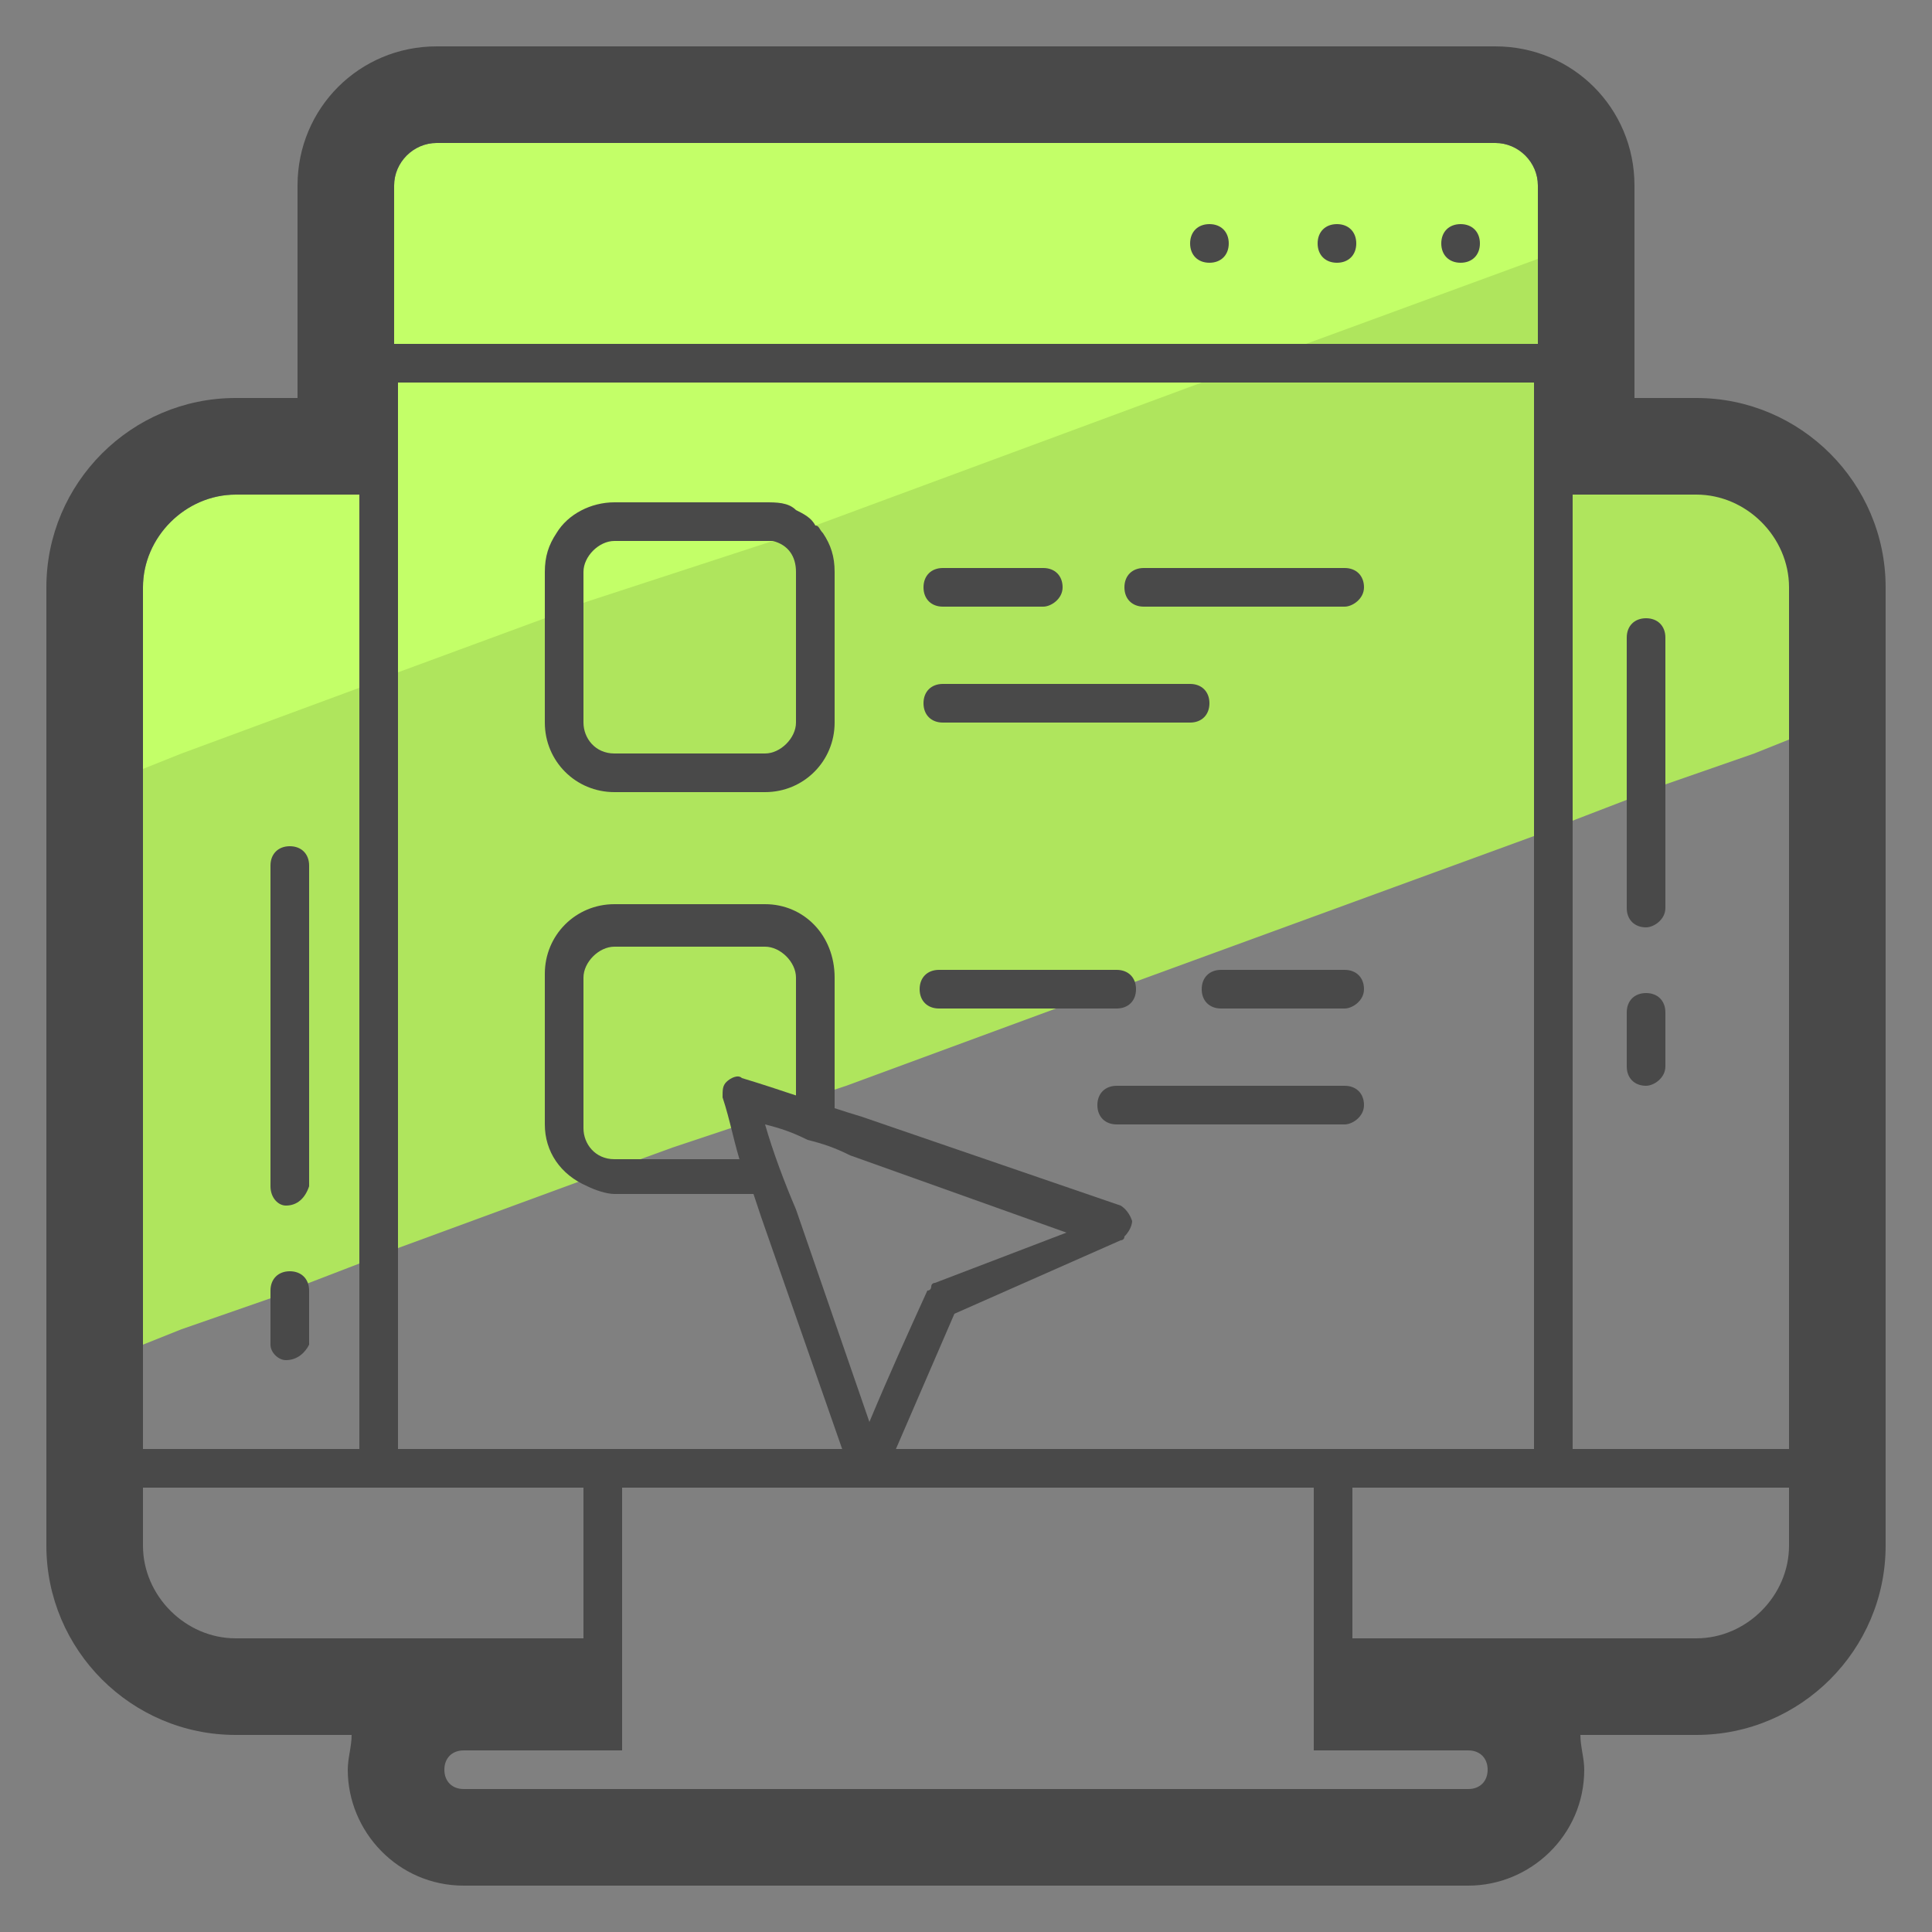 <svg xmlns="http://www.w3.org/2000/svg" id="Layer_1" x="0" y="0" version="1.1" viewBox="0 0 50 50" xml:space="preserve"><rect x="0" y="0" width="50" height="50" fill="#808080" stroke="none"/><style>.st2{fill:#494949}</style><path fill="#afe55d" d="M3.7 19.9v14.9l1-.4 2.3-.8 1-.4 1.3-.5 1-.4 4.9-1.8 2.2-.8 1.2-.4.9-.3.9-.3.2-.1 1-.4.3-.1 5.7-2.1 1.8-.6 10.4-3.8 1-.4 1.3-.5 1-.4 2.3-.8 1-.4V15c0-1.3-1.1-2.4-2.4-2.4h-3.1V9.4c0-.3-.2-.5-.5-.5h-.5V6.1l-7.5 2.8-2.7 1-9 3.3-1.7.6-.4.2-3.4 1.2-1 .4-3.8 1.4-1 .4L4.7 19l-1 .4v.5z"/><path fill="#c3ff68" d="M3.7 19.9l1-.4 4.6-1.7 1-.4 3.8-1.4 1-.4L20 14l.5-.2.6-.2 10-3.7 2.7-1 6-2.2V4.8c0-.6-.5-1.1-1.1-1.1H11.3c-.6 0-1.1.5-1.1 1.1v4.1h-.4c-.3 0-.5.2-.5.5v3.4H6.1c-1.3 0-2.4 1.1-2.4 2.4v4.7z"/><path d="M47.7 38.5V38c.1-.3-.1-.5-.4-.5H2.7c-.3 0-.5.2-.5.5v.5h45.5zM7.4 31.2c-.2 0-.4-.2-.4-.5v-8.3c0-.3.2-.5.5-.5s.5.2.5.5v8.3c-.1.3-.3.5-.6.5z" class="st2"/><path d="M15.5 44.7c-.2 0-.4-.2-.4-.4V38c0-.2.2-.4.5-.4s.5.2.5.4v6.3c-.1.2-.3.4-.6.4zm18.9.1c-.2 0-.4-.2-.4-.4v-6.3c0-.2.2-.4.5-.4s.5.2.5.4v6.3c-.1.2-.3.4-.6.4zm-27-9.6c-.2 0-.4-.2-.4-.4v-1.4c0-.3.2-.5.5-.5s.5.2.5.5v1.4c-.1.2-.3.4-.6.4zM42.6 24c-.3 0-.5-.2-.5-.5v-7c0-.3.2-.5.5-.5s.5.2.5.5v7c0 .3-.3.5-.5.5zm0 4.1c-.3 0-.5-.2-.5-.5v-1.4c0-.3.2-.5.5-.5s.5.2.5.5v1.4c0 .3-.3.5-.5.5z" class="st2"/><path d="M9.3 17.9v14.9l1-.4V17.5l-1 .4zm0 0v14.9l1-.4V17.5l-1 .4zm31-9H9.8c-.3 0-.5.2-.5.5V38c0 .3.2.5.5.5h30.4c.3 0 .5-.2.5-.5V9.4c.1-.3-.2-.5-.4-.5zm-.6 28.6H10.3V9.9h29.4v27.6zM9.3 17.9v14.9l1-.4V17.5l-1 .4zM34.1 6.3c0-.3.2-.5.5-.5s.5.2.5.5-.2.5-.5.5-.5-.2-.5-.5zm3.2 0c0-.3.2-.5.5-.5s.5.2.5.5-.2.5-.5.5-.5-.2-.5-.5zm-6.5 0c0-.3.2-.5.5-.5s.5.2.5.5-.2.5-.5.5-.5-.2-.5-.5z" class="st2"/><path d="M30.8 18.7h-6.4c-.3 0-.5-.2-.5-.5s.2-.5.5-.5h6.4c.3 0 .5.2.5.5s-.2.5-.5.5zm4-3h-5.2c-.3 0-.5-.2-.5-.5s.2-.5.5-.5h5.2c.3 0 .5.2.5.5s-.3.5-.5.5zm-7.8 0h-2.6c-.3 0-.5-.2-.5-.5s.2-.5.5-.5H27c.3 0 .5.2.5.5s-.3.5-.5.5zm7.8 13.4h-5.9c-.3 0-.5-.2-.5-.5s.2-.5.5-.5h5.9c.3 0 .5.2.5.5s-.3.5-.5.5zm0-3h-3.2c-.3 0-.5-.2-.5-.5s.2-.5.5-.5h3.2c.3 0 .5.2.5.5s-.3.5-.5.5zm-5.9 0h-4.6c-.3 0-.5-.2-.5-.5s.2-.5.5-.5h4.6c.3 0 .5.2.5.5s-.2.5-.5.5zm-7.6-12.3c-.1-.1-.1-.2-.2-.2-.1-.2-.3-.3-.5-.4-.2-.2-.5-.2-.8-.2h-3.9c-.6 0-1.2.3-1.5.8-.2.3-.3.6-.3 1v3.9c0 1 .8 1.8 1.8 1.8h3.9c1 0 1.8-.8 1.8-1.8v-3.9c0-.4-.1-.7-.3-1zm-.7 4.9c0 .4-.4.8-.8.8h-3.9c-.5 0-.8-.4-.8-.8v-3.9c0-.4.4-.8.8-.8H20c.4.1.6.4.6.8v3.9zm-.8 4.7h-3.9c-1 0-1.8.8-1.8 1.8v3.9c0 .7.4 1.3 1.1 1.6.2.1.5.2.7.2h4.2l-.3-.9h-3.9c-.5 0-.8-.4-.8-.8v-3.9c0-.4.4-.8.8-.8h3.9c.4 0 .8.4.8.8V29l1 .3v-4c0-1.1-.8-1.9-1.8-1.9z" class="st2"/><path d="M29 31.2l-6.7-2.3c-1-.3-2.1-.7-3.1-1-.1-.1-.3 0-.4.1-.1.1-.1.2-.1.4.2.6.3 1.2.5 1.8l.2.4.3.9 2.2 6.3.2.6h.7l.3-.7 1.6-3.7 4.3-1.9s.1 0 .1-.1c.2-.2.2-.4.2-.4-.1-.3-.3-.4-.3-.4zm-4.8 2s-.1 0-.1.1c0 0 0 .1-.1.1-.5 1.1-1 2.2-1.5 3.4l-1.9-5.5c-.3-.7-.6-1.5-.8-2.2.4.1.7.2 1.1.4.4.1.7.2 1.1.4l5.6 2-3.4 1.3z" class="st2"/><path d="M38.7 3.7c.6 0 1.1.5 1.1 1.1v8h4.1c1.3 0 2.4 1.1 2.4 2.4V40c0 1.3-1.1 2.4-2.4 2.4H34v2.9h4c.3 0 .5.2.5.5s-.2.5-.5.5H12c-.3 0-.5-.2-.5-.5s.2-.5.5-.5h4.1v-2.9h-10c-1.3 0-2.4-1.1-2.4-2.4V15.2c0-1.3 1.1-2.4 2.4-2.4h4.1v-8c0-.6.5-1.1 1.1-1.1h27.4m0-2.5H11.3c-2 0-3.6 1.6-3.6 3.6v5.5H6.1c-2.7 0-4.9 2.2-4.9 4.9V40c0 2.7 2.2 4.9 4.9 4.9h3c0 .3-.1.6-.1.9 0 1.6 1.3 3 3 3h26c1.6 0 3-1.3 3-3 0-.3-.1-.6-.1-.9h3c2.7 0 4.9-2.2 4.9-4.9V15.2c0-2.7-2.2-4.9-4.9-4.9h-1.6V4.8c0-2-1.6-3.6-3.6-3.6z" class="st2"/></svg>